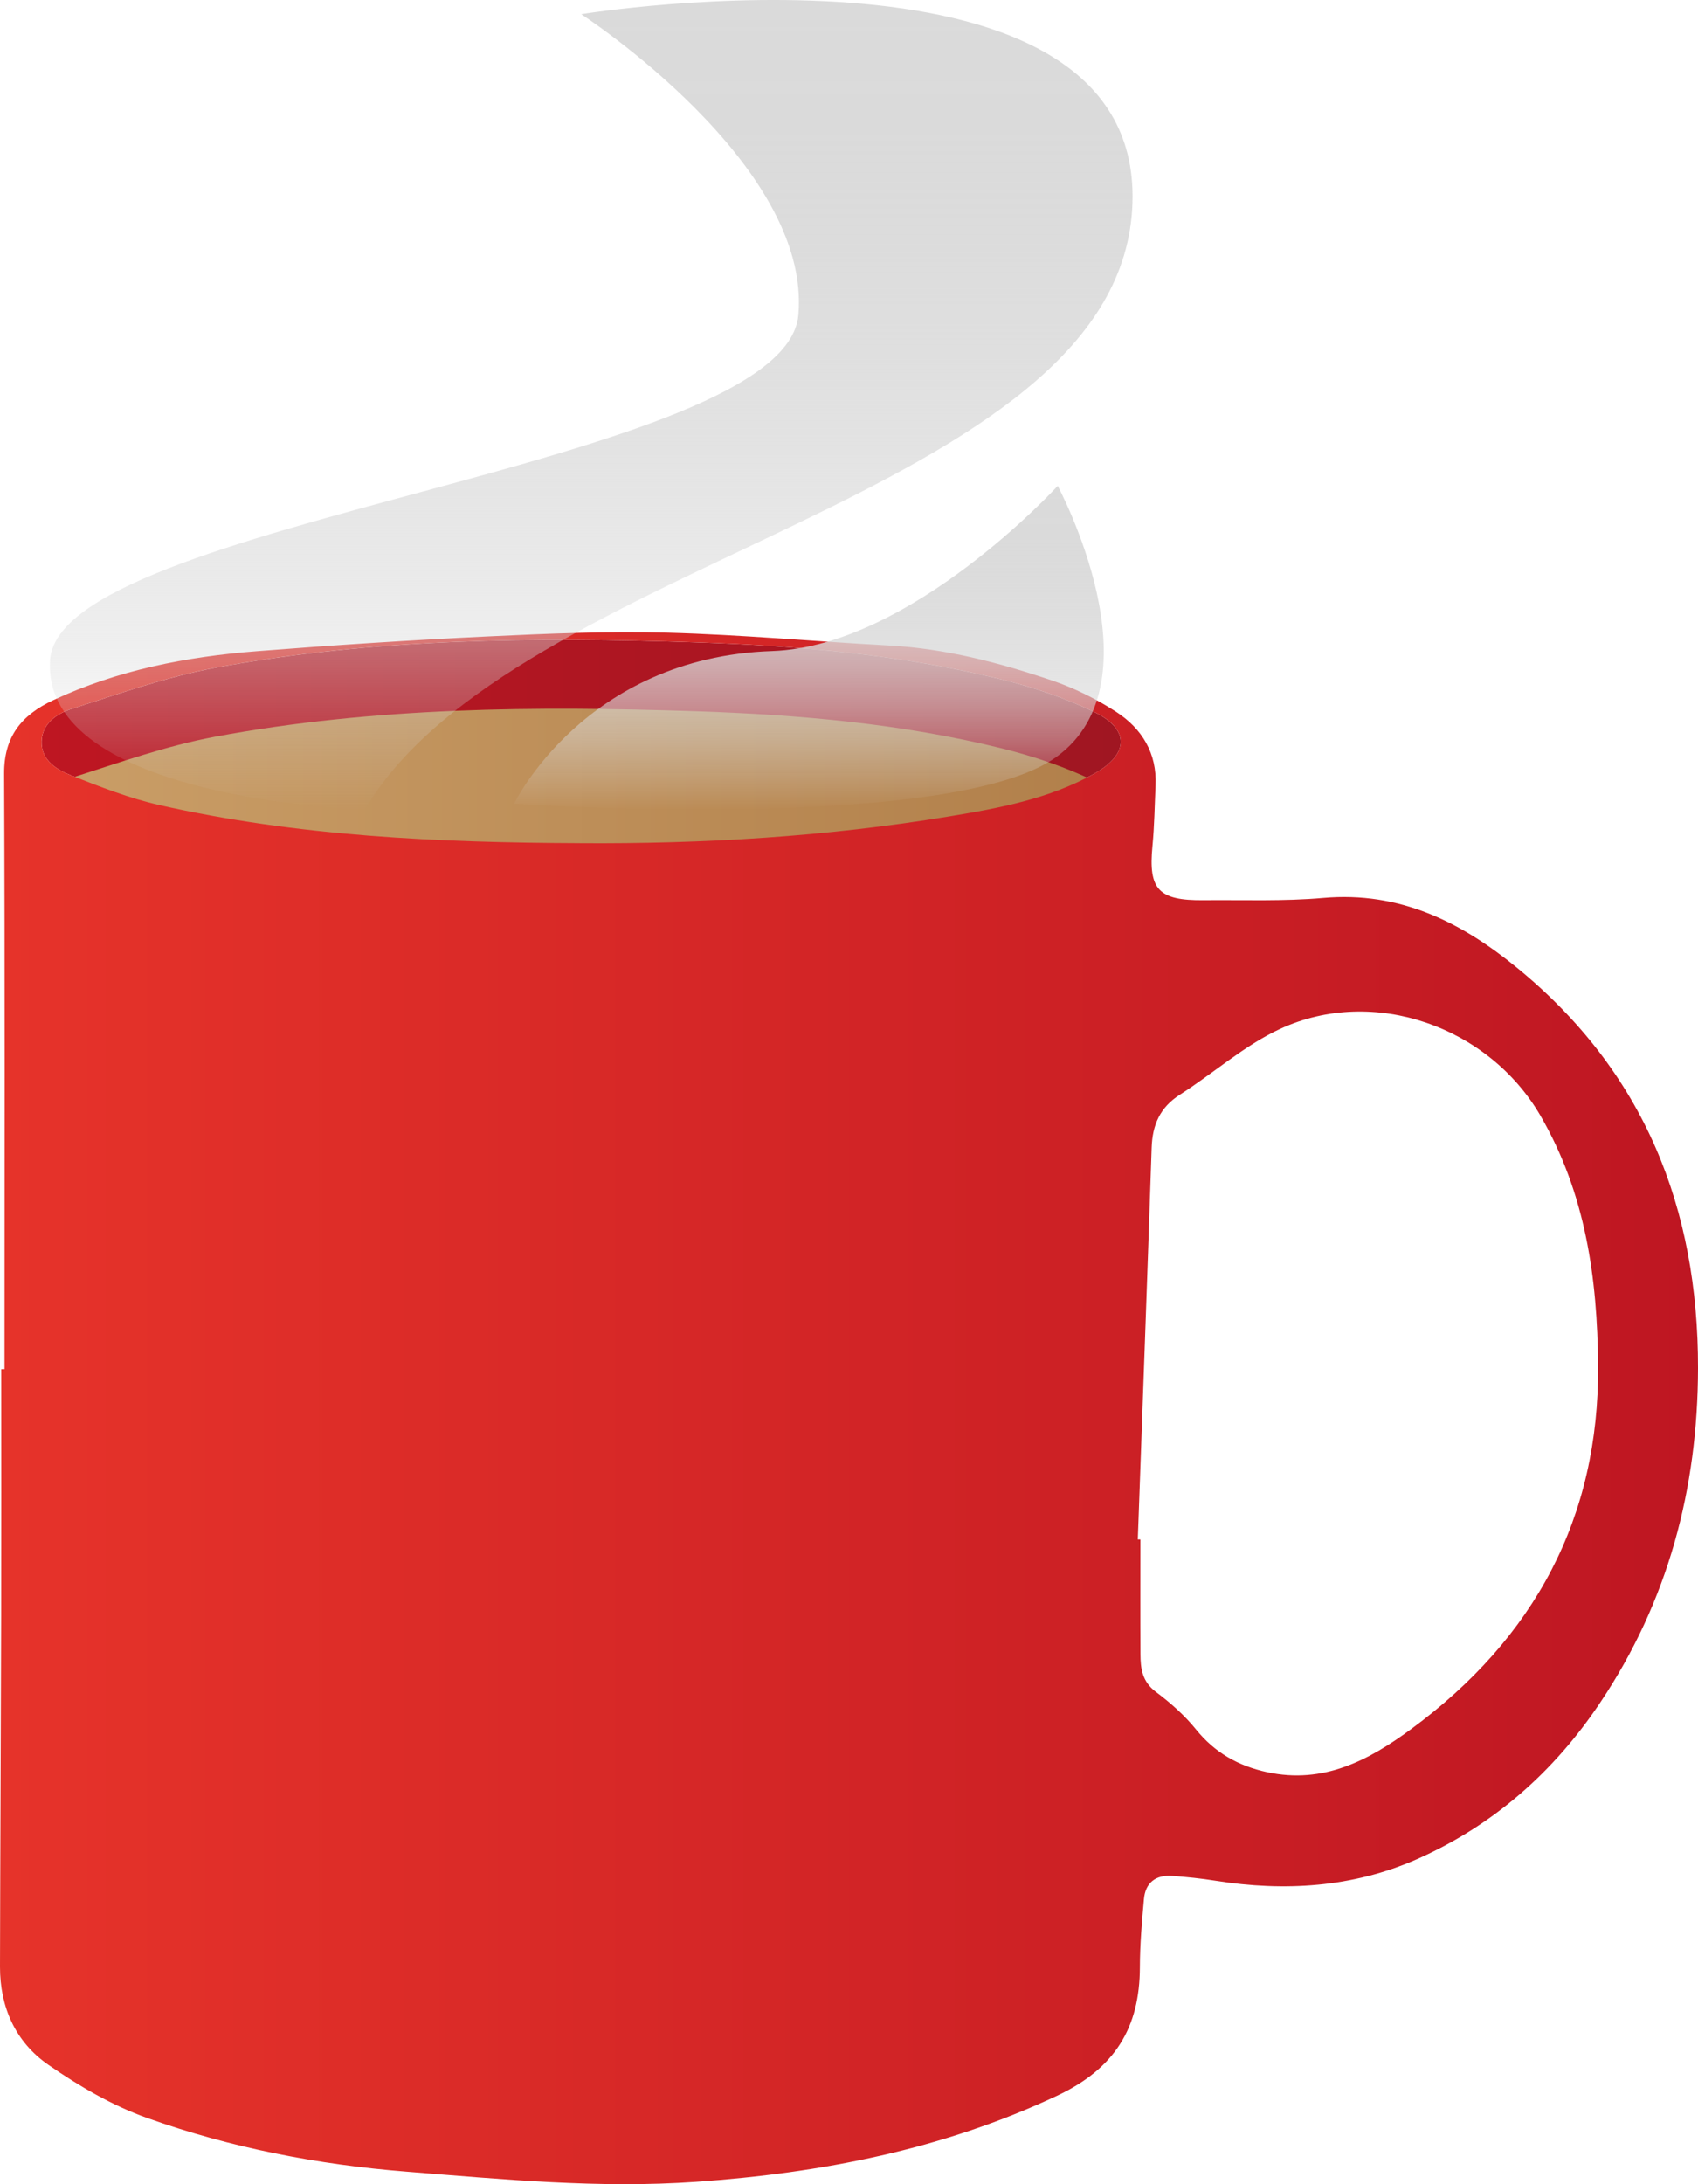 <?xml version="1.0" encoding="UTF-8"?><svg id="Layer_2" xmlns="http://www.w3.org/2000/svg" xmlns:xlink="http://www.w3.org/1999/xlink" viewBox="0 0 700 900"><defs><style>.cls-1{fill:url(#Ikke-navngivet_forløb_140);}.cls-2{fill:url(#Ikke-navngivet_forløb_128);}.cls-3{fill:url(#Ikke-navngivet_forløb_109-2);}.cls-4{fill:url(#Ikke-navngivet_forløb_135);}.cls-5{fill:url(#Ikke-navngivet_forløb_109);}</style><linearGradient id="Ikke-navngivet_forløb_135" x1="17.15" y1="305.57" x2="462.02" y2="305.57" gradientUnits="userSpaceOnUse"><stop offset="0" stop-color="#be1622"/><stop offset="1" stop-color="#a01622"/></linearGradient><linearGradient id="Ikke-navngivet_forløb_140" x1="17.15" y1="333.95" x2="462.02" y2="333.95" gradientUnits="userSpaceOnUse"><stop offset="0" stop-color="#ca9e67"/><stop offset="1" stop-color="#b17f4a"/></linearGradient><linearGradient id="Ikke-navngivet_forløb_128" x1="0" y1="580.25" x2="700" y2="580.25" gradientUnits="userSpaceOnUse"><stop offset="0" stop-color="#e6332a"/><stop offset="1" stop-color="#be1622"/></linearGradient><linearGradient id="Ikke-navngivet_forløb_109" x1="243.73" y1="333.59" x2="243.73" y2="0" gradientUnits="userSpaceOnUse"><stop offset="0" stop-color="#dadada" stop-opacity="0"/><stop offset="0" stop-color="#dadada" stop-opacity="0"/><stop offset=".11" stop-color="#dadada" stop-opacity=".24"/><stop offset=".21" stop-color="#dadada" stop-opacity=".44"/><stop offset=".32" stop-color="#dadada" stop-opacity=".61"/><stop offset=".44" stop-color="#dadada" stop-opacity=".75"/><stop offset=".56" stop-color="#dadada" stop-opacity=".86"/><stop offset=".69" stop-color="#dadada" stop-opacity=".94"/><stop offset=".83" stop-color="#dadada" stop-opacity=".99"/><stop offset="1" stop-color="#dadada"/></linearGradient><linearGradient id="Ikke-navngivet_forløb_109-2" x1="333.48" y1="333.52" x2="333.48" y2="200.2" xlink:href="#Ikke-navngivet_forløb_109"/></defs><g id="Lag_1"><g><g id="Qn0mkL"><g><path class="cls-4" d="M239.02,347.44c-58.25-.22-116.31-2.85-173.32-15.7-12.35-2.79-24.32-7.48-36.12-12.13-6.21-2.44-12.67-6.3-12.43-14.15,.22-7.37,6.32-11.43,12.4-13.36,19.49-6.21,38.96-13.16,59.01-16.91,65.7-12.26,132.32-12.72,198.83-10.49,42.18,1.41,84.41,5.11,125.56,15.27,13.05,3.22,26.06,7.6,38.11,13.39,14.69,7.07,14.46,17.3,.24,25.32-18.62,10.5-39.51,14.35-60.33,17.79-50.27,8.29-100.98,11.32-151.94,10.98Z"/><path class="cls-1" d="M239.02,375.83c-58.25-.22-116.31-2.85-173.32-15.7-12.35-2.79-24.32-7.48-36.12-12.13-6.21-2.44-12.67-6.3-12.43-14.15,.22-7.37,6.32-11.43,12.4-13.36,19.49-6.21,38.96-13.16,59.01-16.91,65.7-12.26,132.32-12.72,198.83-10.49,42.18,1.41,84.41,5.11,125.56,15.27,13.05,3.22,26.06,7.6,38.11,13.39,14.69,7.07,14.46,17.3,.24,25.32-18.62,10.5-39.51,14.35-60.33,17.79-50.27,8.29-100.98,11.32-151.94,10.98Z"/><path class="cls-2" d="M1.87,564.17c0-81.8,.19-163.61-.17-245.41-.07-15.12,7-24.06,20.29-30.27,26.55-12.4,54.84-17.89,83.84-20.16,31.69-2.49,63.43-4.57,95.18-6.08,24.74-1.18,49.57-2.2,74.31-1.54,30.46,.82,60.86,3.63,91.3,5.28,23.17,1.26,45.31,7.05,67.01,14.38,9.27,3.13,18.3,7.63,26.47,12.92,10.75,6.96,16.89,17.16,16.28,30.32-.38,8.37-.48,16.77-1.29,25.1-1.71,17.78,2.46,22.4,21.08,22.22,16.44-.16,32.97,.51,49.3-.93,31.61-2.8,56.93,9.98,79.91,28.76,52.63,43.02,74.72,99.35,74.62,165.02-.08,49.67-12.31,96-40.43,137.95-19.02,28.38-43.95,50.45-75.54,64.39-26.31,11.6-54.39,13.37-82.89,8.85-5.91-.94-11.9-1.56-17.88-2-6.89-.5-11.07,2.86-11.67,9.52-.84,9.35-1.66,18.74-1.68,28.12-.05,24.7-10.12,41.67-34.14,52.94-47.24,22.16-96.99,31.82-148.74,35.46-40.08,2.82-79.7-1.03-119.48-4.18-36.64-2.91-72.41-9.85-106.8-22.08-14.46-5.14-28.23-13.21-40.84-21.95C6.29,841.36-.03,826.94,0,810.42c.1-48.29,.37-96.57,.48-144.86,.08-33.8,.02-67.59,.02-101.39,.46,0,.91,0,1.37,0Zm467.19,70.15c.35,.01,.71,.02,1.06,.03,0,15.75-.06,31.5,.03,47.25,.03,5.9,.7,11.31,6.33,15.52,6.07,4.54,11.91,9.72,16.63,15.56,7.69,9.5,17.36,14.98,29.28,17.55,23.26,5.01,41.86-4.89,59.29-17.71,51.03-37.54,77.62-87.29,77.13-149.91-.28-35.87-5.13-70.83-23.76-102.89-21.34-36.73-68.74-53.58-107.27-35.78-14.85,6.86-27.45,18.24-41.36,27.12-8.31,5.3-11.34,12.56-11.65,21.82-1.8,53.81-3.78,107.62-5.71,161.43ZM239.02,347.44c50.96,.34,101.67-2.69,151.94-10.98,20.82-3.43,41.71-7.29,60.33-17.79,14.22-8.02,14.46-18.25-.24-25.32-12.04-5.79-25.06-10.17-38.11-13.39-41.15-10.17-83.38-13.86-125.56-15.27-66.51-2.23-133.13-1.78-198.83,10.49-20.05,3.74-39.52,10.7-59.01,16.91-6.08,1.94-12.18,6-12.4,13.36-.24,7.85,6.22,11.71,12.43,14.15,11.8,4.64,23.77,9.34,36.12,12.13,57.01,12.86,115.07,15.48,173.32,15.7Z"/></g></g><g><path class="cls-5" d="M150.37,333.59s-133.36-3.7-129.73-61.58c3.63-57.88,302.88-79.86,308.48-142.16,5.6-62.3-89.52-124-89.52-124,0,0,234.65-38.2,227.12,80.59-7.53,118.79-255.13,143.64-316.34,247.14Z"/><path class="cls-3" d="M211.93,331.18s29.01-60.31,106.32-62.91c57.43-1.93,117.79-68.06,117.79-68.06,0,0,43.12,80.23-.6,111.73-43.73,31.49-223.51,19.24-223.51,19.24Z"/></g></g></g></svg>